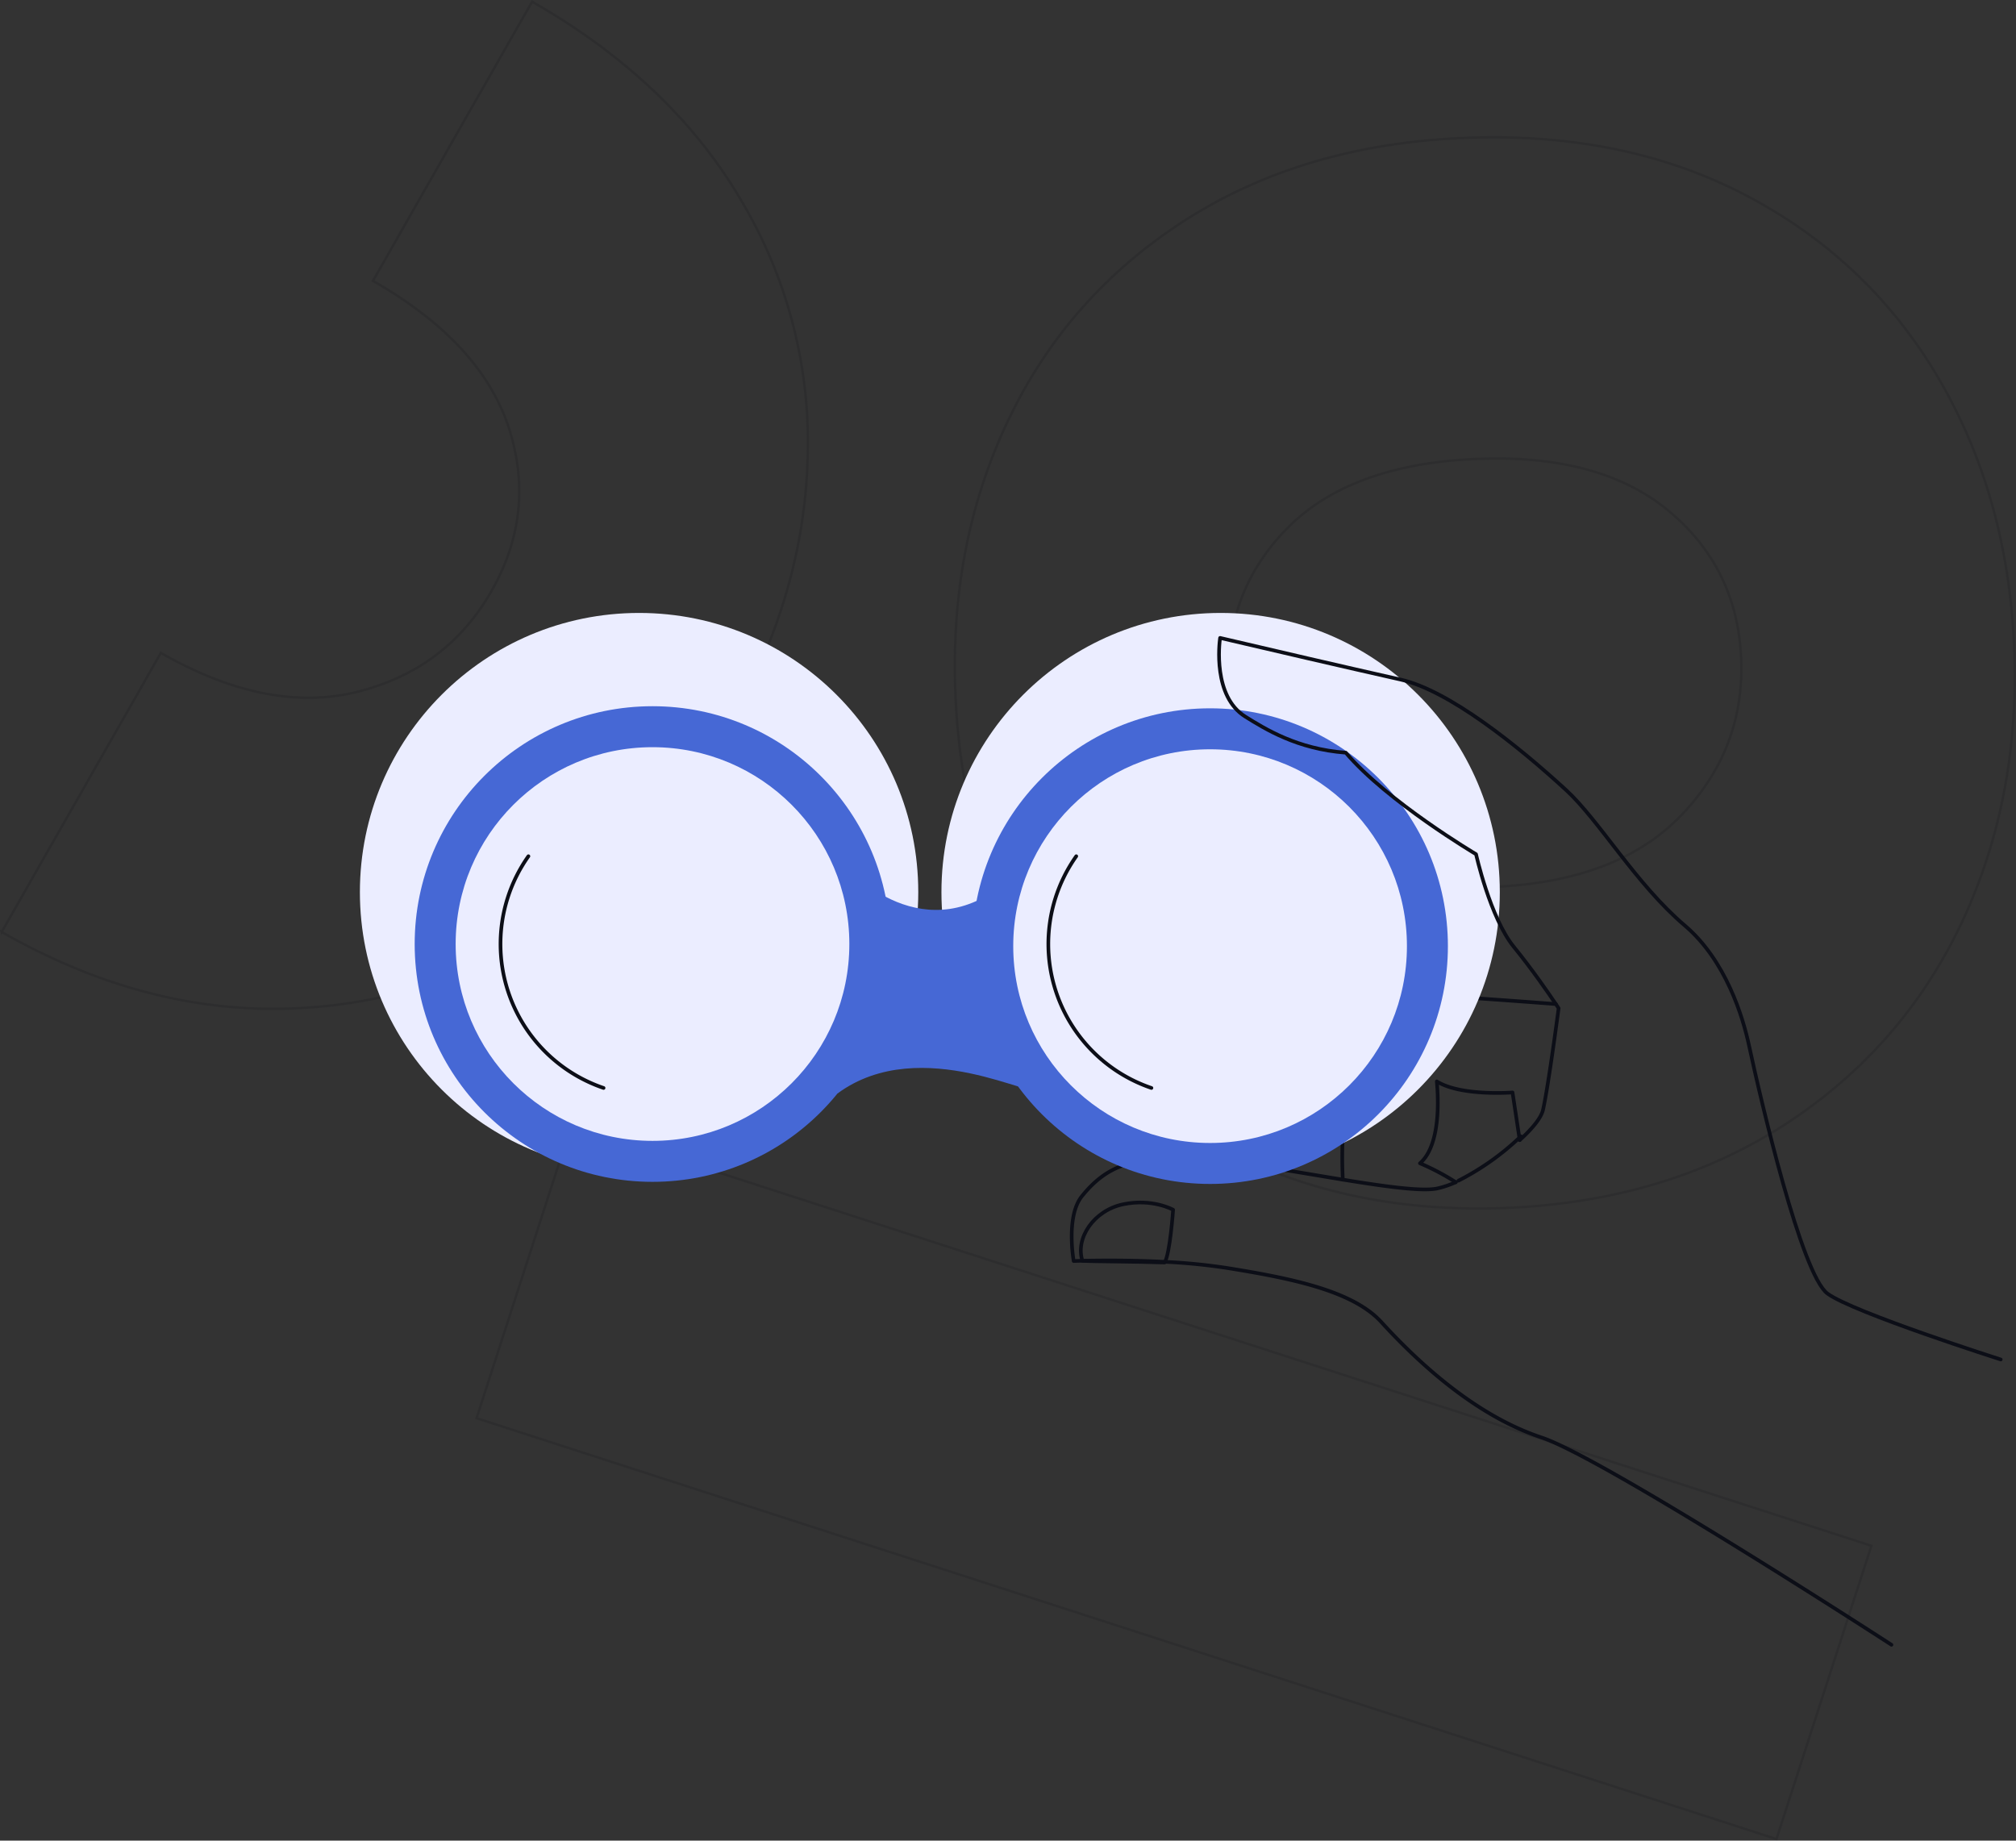 <svg xmlns="http://www.w3.org/2000/svg" width="827.324" height="755.351" viewBox="0 0 827.324 755.351">
    <rect x="0" y="0" width="827.324" height="755.351" fill="#333333" stroke="none"/>
    <defs>
        <style>
            .cls-2,.cls-3{fill:none;stroke:#0c0e17}.cls-2{stroke-miterlimit:10}.cls-3{stroke-linecap:round;stroke-linejoin:round;stroke-width:1.5px}.cls-4{fill:#ebedff}.cls-5{fill:#4668d5}
        </style>
    </defs>
    <g id="Group_44" transform="translate(-931.307 -1215.46)">
        <g id="Group_11" opacity="0.15">
            <path id="Path_4" d="M931.989 1597.928q56.64 32.327 114.248 31.506c38.3-.583 73.421-10.961 105.484-31.453 31.994-20.334 58.289-48.611 78.755-84.513q30.8-54.009 32.28-110.245a193.608 193.608 0 0 0-27.175-105.323q-28.6-49.007-85.909-81.758l-65.319 114.589q44.054 25.1 55.671 59.994c7.561 23.3 5.316 45.646-6.974 67.2q-18.341 32.169-54.956 41.409-36.735 9.216-80.786-15.938l-65.319 114.536z" class="cls-2"/>
            <path id="Path_5" d="M1660.327 1970.181l38.962-120.36-533.456-172.729-38.962 120.36 533.456 172.729z" class="cls-2"/>
            <path id="Path_6" d="M1621.4 1549.9q26.093-27.4 24.421-64.494c-1.085-24.624-11.046-44.851-29.944-60.473q-28.349-23.351-79.085-21.128-51.445 2.3-77.23 28.436-25.752 26.133-24.109 64.019 1.635 37.094 30.05 61.211 28.38 24.228 79.047 21.925 50.747-2.225 76.85-29.5z" class="cls-2"/>
            <path id="Path_7" d="M1550.371 1711.139q65.132-2.937 113.461-34.207 48.229-31.374 72.518-82.816 24.21-51.549 21.5-113.637c-1.827-41.355-12.322-78.262-31.406-110.458q-28.626-48.372-79.132-74.664-50.46-26.21-116.341-23.244c-43.352 1.958-81.181 13.132-113.408 33.783q-48.237 30.978-72.544 82.129-24.337 51.073-21.594 113.212 2.741 62.032 31.491 110.829 28.648 48.768 79.5 75.4 50.882 26.45 115.949 23.669z" class="cls-2"/>
        </g>
        <g id="Group_17">
            <g id="Group_16">
                <path id="Path_30" d="M1528.728 1700.611a40.278 40.278 0 0 1-7.611 2.571c-6.267 1.316-21.374-.792-38.753-3.622a189.3 189.3 0 0 1 .673-27.562c.852-10.315 2.649-27.5 3.909-32.052 3.6-12.972 1.779-17.059 18.336-16.636 12.75.323 48.674 2.986 64.51 4.195.735 1.1 1.143 1.72 1.143 1.72s-4.248 32.329-6.421 41.745c-.753 3.261-4.439 7.756-9.548 12.366" class="cls-3"/>
                <path id="Path_31" d="M1554.966 1683.336l-2.949-19.552s-21.111 1.678-31.071-4.528c1.212 13.6-.1 27.737-6.919 33.594a99.238 99.238 0 0 1 14.7 7.761" class="cls-3"/>
                <path id="Path_32" d="M1529.826 1699.982a106.822 106.822 0 0 0 25.608-18.2" class="cls-3"/>
                <path id="Path_33" d="M1482.364 1699.56c-22.936-3.735-49.827-8.742-65.606-8.823-20.405-.107-31.146 2.808-41.471 15.635-6.67 8.284-3.361 26.588-3.361 26.588s1.288-.05 3.566-.106h.006c6.146-.146 19.467-.32 33.889.443v-.005a245.917 245.917 0 0 1 25.358 2.507c26.675 4.281 51.719 9.4 63.411 22.2 17.187 18.829 40.076 38.841 65.768 47.383s143.592 85.065 143.592 85.065" class="cls-3"/>
                <path id="Path_34" d="M1375.506 1732.879c-2.994-9.245 4.615-20.634 16.645-23.188s20.575 2.226 20.575 2.226-1.267 18.288-3.505 21.655c-13.384-.451-28.354-.385-33.715-.693z" class="cls-3"/>
            </g>
            <circle id="Ellipse_2" cx="114.572" cy="114.572" r="114.572" class="cls-4" transform="translate(1079 1467)"/>
            <circle id="Ellipse_3" cx="114.572" cy="114.572" r="114.572" class="cls-4" transform="translate(1317.655 1467)"/>
            <circle id="Ellipse_4" cx="97.596" cy="97.596" r="97.596" class="cls-5" transform="translate(1101.482 1505.275)"/>
            <circle id="Ellipse_5" cx="97.596" cy="97.596" r="97.596" class="cls-5" transform="translate(1330.303 1506.139)"/>
            <path id="Path_35" d="M1278.858 1571.388s32.092 36.688 67.992 3.783c0 0-12.11 53.673 7.566 85.943 4.672 7.662-44.786-22.495-79.493 3.148 10.086-39.002 16.343-74.494 3.935-92.874z" class="cls-5"/>
            <circle id="Ellipse_6" cx="80.782" cy="80.782" r="80.782" class="cls-4" transform="translate(1118.296 1522.089)"/>
            <path id="Path_36" d="M1179 1661.941a62.4 62.4 0 0 1-30.843-95.1" class="cls-3"/>
            <circle id="Ellipse_7" cx="80.782" cy="80.782" r="80.782" class="cls-4" transform="translate(1347.118 1522.954)"/>
            <path id="Path_37" d="M1752.355 1773.366s-60.406-19.255-71.06-27.023-27.307-78.984-32.2-101.716c-2.534-11.822-9.514-35.019-26.39-49.353-20.089-17.059-34.98-43.005-48.818-55.7-19.842-18.207-47.992-40.77-67.827-45.239-11.861-2.672-25.333-5.763-37.5-8.577l-.262-.06c-19.918-4.609-36.29-8.453-36.29-8.453s-.006.053-.022.145v.006c-.282 2.026-3 23.847 10.361 32.151 8.109 5.036 21.249 13.306 41.239 14.8 17.056 20.1 53.455 41.659 53.455 41.659s5.78 26.06 15.476 37.983c7.607 9.342 14.606 19.551 17.273 23.522" class="cls-3"/>
            <path id="Path_38" d="M1403.821 1661.941a62.4 62.4 0 0 1-30.844-95.1" class="cls-3"/>
        </g>
    </g>
</svg>
